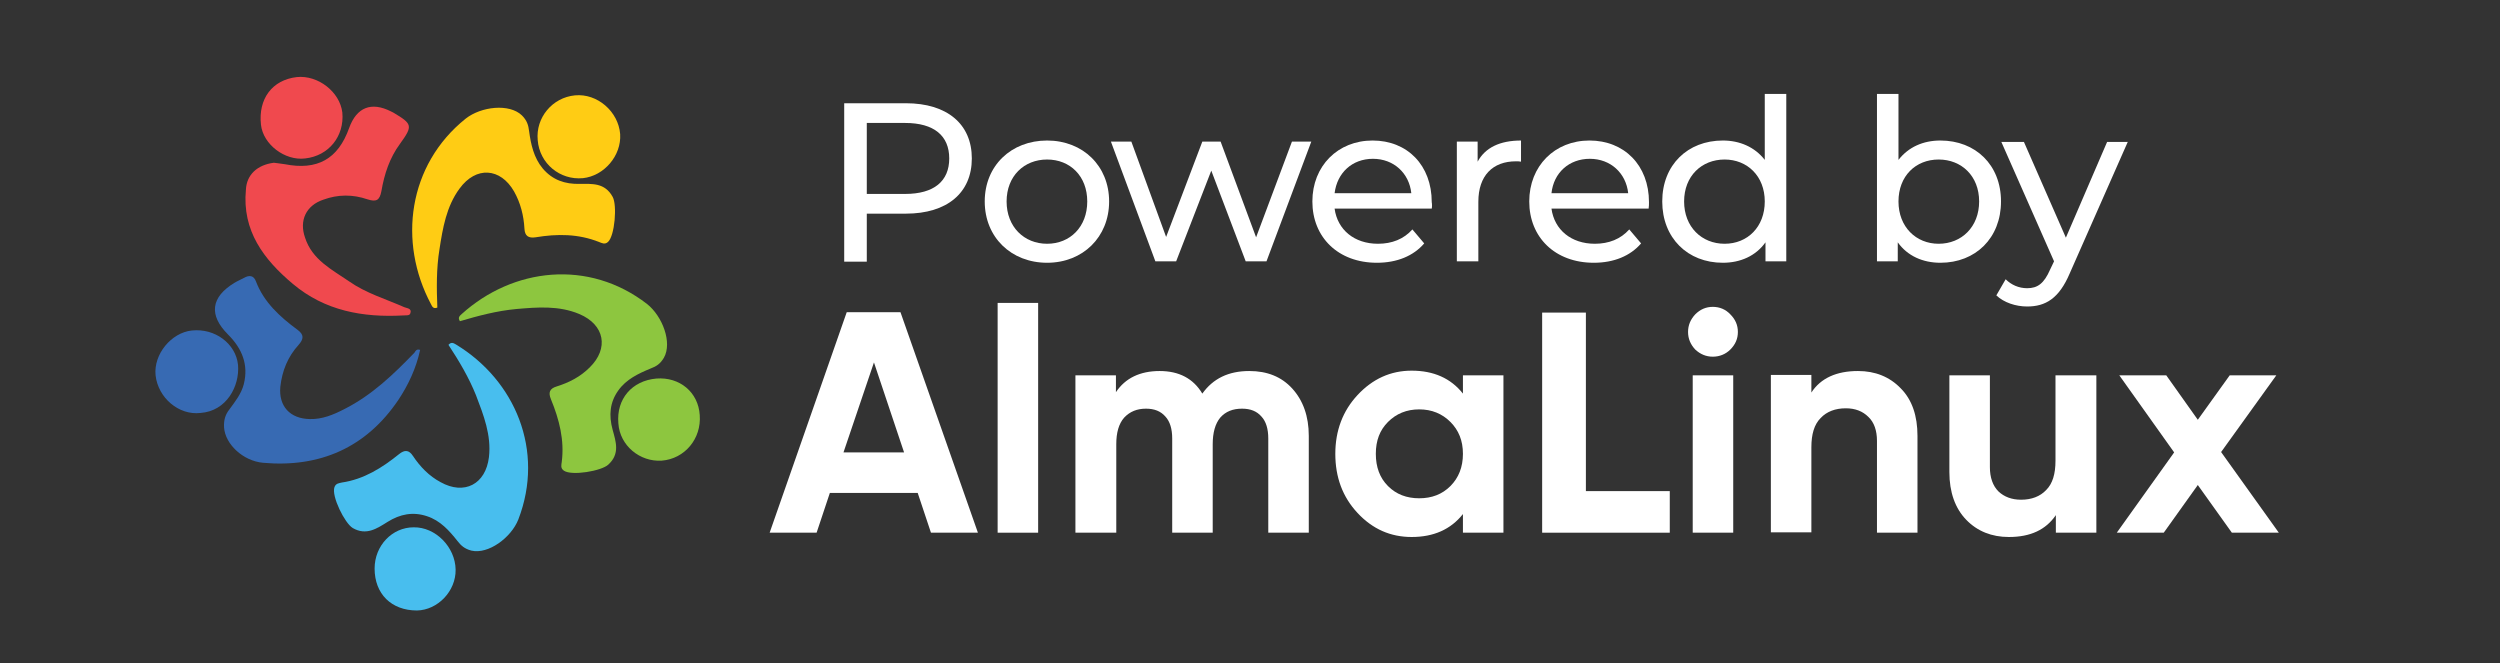 <?xml version="1.0" encoding="utf-8"?>
<!-- Generator: Adobe Illustrator 22.1.0, SVG Export Plug-In . SVG Version: 6.00 Build 0)  -->
<svg version="1.1" id="Layer_1" xmlns="http://www.w3.org/2000/svg" xmlns:xlink="http://www.w3.org/1999/xlink" x="0px" y="0px"
	 viewBox="0 0 697.4 185" style="enable-background:new 0 0 697.4 185;" xml:space="preserve">
<rect x="0" y="0" width="697.4" height="185" fill="#333333" stroke="none"/>
<style type="text/css">
	.st0{fill:#8DC63F;}
	.st1{fill:#48BEEE;}
	.st2{fill:#FFCC14;}
	.st3{fill:#376AB3;}
	.st4{fill:#F0494E;}
	.st5{fill:#FFFFFF;}
</style>
<g>
	<g>
		<g>
			<path class="st0" d="M183.1,105.6c6.5-0.5,11.7,3.8,12.1,10.2c0.5,6.6-4.2,12.2-10.6,12.7c-6.1,0.4-11.7-4.2-12.1-10.4
				C171.9,111.3,176.3,106.2,183.1,105.6"/>
		</g>
		<g>
			<path class="st1" d="M104.5,158.6c0-6.4,4.9-11.5,10.9-11.5c6.1-0.1,11.6,5.5,11.7,11.8c0.1,6-5,11.3-10.8,11.4
				C109.2,170.3,104.5,165.7,104.5,158.6"/>
		</g>
		<g>
			<path class="st2" d="M122,85.8c-1,0.4-1.4-0.1-1.8-1c-9.2-17.3-6.4-38.8,9.7-51.7c4.3-3.4,12.2-4.3,15.7-0.9
				c1.4,1.4,1.8,2.7,2,4.4c0.5,3.7,1.3,7.4,3.8,10.4c2.7,3.2,6.2,4.4,10.3,4.3c3.4,0,7-0.4,9.2,3.6c1.3,2.3,0.6,10.9-1.3,12.6
				c-0.9,0.8-1.7,0.3-2.5,0c-5.8-2.3-11.7-2.3-17.7-1.3c-2,0.3-3-0.4-3.1-2.4c-0.2-3.7-1.1-7.2-2.9-10.4c-3.8-6.6-10.6-7.1-15.2-0.8
				c-3.7,5-4.7,11.1-5.6,16.9C121.7,75,121.8,80.5,122,85.8C121.9,85.9,122,85.8,122,85.8"/>
		</g>
		<g>
			<path class="st0" d="M128.3,89.6c-0.6-0.9-0.2-1.4,0.5-2c14.3-12.9,35.4-15.4,51.7-2.8c4.3,3.4,7.1,10.8,4.7,15
				c-1,1.7-2.1,2.4-3.7,3c-3.4,1.4-6.8,3-9,6.1c-2.4,3.3-2.7,7-1.6,11c0.9,3.3,2.1,6.7-1.2,9.7c-1.9,1.8-10.2,3.2-12.4,1.7
				c-1-0.7-0.7-1.6-0.6-2.4c0.8-6.1-0.7-11.9-3-17.5c-0.8-1.9-0.4-3,1.6-3.6c3.5-1.1,6.6-2.7,9.2-5.3c5.4-5.3,4.2-11.9-2.9-14.9
				c-5.7-2.4-11.7-1.9-17.5-1.4C138.6,86.7,133.4,88.1,128.3,89.6C128.3,89.5,128.3,89.6,128.3,89.6"/>
		</g>
		<g>
			<path class="st1" d="M125.1,96.2c0.7-0.8,1.3-0.6,2.1-0.1c16.5,10,24.8,29.6,17.4,48.8c-2,5.1-8.4,9.8-13.1,8.7
				c-1.9-0.5-2.9-1.4-3.9-2.7c-2.3-2.9-4.8-5.7-8.5-6.9c-3.9-1.3-7.5-0.6-11,1.6c-2.9,1.8-5.9,3.9-9.7,1.7c-2.2-1.3-6-8.9-5.1-11.4
				c0.4-1.1,1.3-1.1,2.1-1.3c6.1-0.9,11.2-4.1,15.9-7.9c1.6-1.3,2.8-1.2,3.9,0.5c2,3,4.5,5.6,7.7,7.3c6.6,3.7,12.6,0.6,13.5-7
				c0.7-6.1-1.5-11.7-3.6-17.2C130.8,105.3,128,100.6,125.1,96.2C125.1,96.1,125.1,96.2,125.1,96.2"/>
		</g>
		<g>
			<path class="st3" d="M117.2,97.6c-1.1,5.1-3.3,9.8-6.1,14c-9,13.3-21.9,18.9-37.7,17.5c-5.6-0.5-10.6-5.2-10.9-9.9
				c-0.1-1.9,0.3-3.5,1.5-5c1.6-2.2,3.3-4.3,4-7c1.4-5.5-0.5-10-4.4-13.9c-5.4-5.4-4.8-10.4,1.8-14.4c0.8-0.5,1.8-0.9,2.7-1.4
				c1.4-0.8,2.7-0.7,3.3,1c2.2,5.8,6.7,9.9,11.6,13.5c1.9,1.4,1.7,2.6,0.3,4.2c-3,3.3-4.6,7.2-5.1,11.7c-0.5,5.4,2.7,8.9,8.2,9
				c3.5,0.1,6.6-1.2,9.7-2.8c7.7-3.9,13.7-9.7,19.5-15.7C116,97.8,116.2,97.3,117.2,97.6"/>
		</g>
		<g>
			<path class="st4" d="M76.4,45.4c0.6,0.1,1.8,0.2,3,0.4c9.1,1.8,14.9-1.4,18-10.1c2.1-5.8,6.2-7.4,11.7-4.6
				c0.2,0.1,0.4,0.2,0.6,0.3c5.4,3.2,5.5,3.7,1.9,8.7c-2.9,3.9-4.4,8.5-5.2,13.2c-0.5,2.6-1.4,3.1-3.9,2.3
				c-4.1-1.4-8.2-1.4-12.3,0.1c-4.8,1.6-6.8,5.8-5.1,10.6c2,6.2,7.5,8.9,12.3,12.2c4.7,3.3,10.2,4.9,15.4,7.2
				c0.7,0.3,2.1,0.3,1.7,1.6c-0.2,0.9-1.3,0.6-2.1,0.7c-11.2,0.6-21.8-1.3-30.7-8.8c-8.1-6.8-14.2-14.8-13.1-26.3
				C68.8,48.8,71.7,46,76.4,45.4"/>
		</g>
		<g>
			<path class="st3" d="M55.9,115.2c-6,0.7-11.8-4.2-12.5-10.5c-0.6-5.9,4.4-11.9,10.1-12.5c6.5-0.7,12.3,3.7,12.9,9.6
				C66.9,107.7,63.2,114.7,55.9,115.2"/>
		</g>
		<g>
			<path class="st2" d="M160.4,26.6c6.2-0.6,12.1,4.5,12.6,10.8c0.4,6-4.5,11.7-10.4,12.3c-6.4,0.6-12.1-4.1-12.6-10.6
				C149.4,32.8,154.1,27.2,160.4,26.6"/>
		</g>
		<g>
			<path class="st4" d="M95.5,31.4c0.6,6.6-3.8,12.1-10.4,12.8c-5.6,0.7-11.7-3.9-12.3-9.4c-0.8-7.2,3.1-12.5,10-13.3
				C88.7,20.9,94.8,25.6,95.5,31.4"/>
		</g>
	</g>
	<g>
		<g>
			<path class="st5" d="M259.7,148.6l-3.7-11.1h-24.5l-3.7,11.1h-13.1l21.5-61.5h15l21.6,61.5H259.7z M235.3,126.2h16.9l-8.4-25.1
				L235.3,126.2z"/>
		</g>
		<g>
			<rect x="278.3" y="84.5" class="st5" width="11.3" height="64.1"/>
		</g>
		<g>
			<path class="st5" d="M348.5,103.5c5,0,9,1.6,12,4.9c3,3.3,4.6,7.7,4.6,13.2v27h-11.3v-26.3c0-2.6-0.6-4.7-1.9-6.1
				c-1.3-1.5-3.1-2.2-5.4-2.2c-2.6,0-4.6,0.8-6.1,2.5c-1.4,1.7-2.1,4.2-2.1,7.4v24.7h-11.3v-26.3c0-2.6-0.6-4.7-1.9-6.1
				c-1.3-1.5-3.1-2.2-5.4-2.2c-2.5,0-4.5,0.8-6.1,2.5c-1.5,1.7-2.2,4.2-2.2,7.4v24.7H300v-43.9h11.3v4.7c2.6-3.9,6.7-5.9,12.2-5.9
				c5.4,0,9.4,2.1,11.9,6.3C338.4,105.6,342.7,103.5,348.5,103.5"/>
		</g>
		<g>
			<path class="st5" d="M408.1,104.7h11.3v43.9h-11.3v-5.2c-3.4,4.3-8.2,6.4-14.3,6.4c-5.9,0-10.9-2.2-15.1-6.7
				c-4.2-4.5-6.2-10-6.2-16.5s2.1-12,6.2-16.4c4.2-4.5,9.2-6.8,15.1-6.8c6.1,0,10.9,2.1,14.3,6.4V104.7z M387.2,135.6
				c2.3,2.3,5.2,3.4,8.7,3.4c3.5,0,6.4-1.1,8.7-3.4c2.3-2.3,3.5-5.3,3.5-9s-1.2-6.6-3.5-8.9c-2.3-2.3-5.2-3.5-8.7-3.5
				c-3.5,0-6.4,1.2-8.7,3.5c-2.3,2.3-3.4,5.2-3.4,8.9S384.9,133.3,387.2,135.6"/>
		</g>
		<g>
			<polygon class="st5" points="442.4,137 465.8,137 465.8,148.6 430.2,148.6 430.2,87.2 442.4,87.2 			"/>
		</g>
		<g>
			<path class="st5" d="M477.8,99.5c-1.9,0-3.5-0.7-4.9-2c-1.3-1.4-2-3-2-4.9c0-1.9,0.7-3.5,2-4.9c1.4-1.4,3-2.1,4.9-2.1
				c1.9,0,3.6,0.7,4.9,2.1c1.4,1.4,2.1,3,2.1,4.9c0,1.9-0.7,3.5-2.1,4.9C481.4,98.8,479.7,99.5,477.8,99.5 M472.2,104.7h11.3v43.9
				h-11.3V104.7z"/>
		</g>
		<g>
			<path class="st5" d="M518.3,103.5c4.8,0,8.8,1.6,11.9,4.8c3.2,3.2,4.7,7.7,4.7,13.3v27h-11.3v-25.6c0-2.9-0.8-5.2-2.4-6.7
				c-1.6-1.6-3.7-2.4-6.3-2.4c-2.9,0-5.3,0.9-7,2.7c-1.8,1.8-2.6,4.5-2.6,8.2v23.7h-11.3v-43.9h11.3v4.9
				C507.9,105.5,512.3,103.5,518.3,103.5"/>
		</g>
		<g>
			<path class="st5" d="M573.5,104.7h11.3v43.9h-11.3v-4.9c-2.8,4.1-7.1,6.1-13.1,6.1c-4.8,0-8.8-1.6-11.9-4.8
				c-3.1-3.2-4.7-7.7-4.7-13.3v-27h11.3v25.6c0,2.9,0.8,5.2,2.4,6.8c1.6,1.5,3.7,2.3,6.3,2.3c2.9,0,5.3-0.9,7-2.7
				c1.8-1.8,2.6-4.5,2.6-8.2V104.7z"/>
		</g>
		<g>
			<polygon class="st5" points="635.7,148.6 622.6,148.6 613.1,135.3 603.6,148.6 590.5,148.6 606.5,126.2 591.2,104.7 604.3,104.7 
				613.1,117.1 622,104.7 635,104.7 619.6,126.1 			"/>
		</g>
	</g>
	<g>
		<path class="st5" d="M271.1,44.2c0,9.6-6.9,15.4-18.4,15.4h-10.9v13.4h-6.3V28.8h17.2C264.2,28.8,271.1,34.6,271.1,44.2z
			 M264.8,44.2c0-6.3-4.2-9.9-12.3-9.9h-10.7v19.8h10.7C260.6,54.1,264.8,50.5,264.8,44.2z"/>
		<path class="st5" d="M274.7,56.2c0-10,7.4-17,17.4-17s17.3,7.1,17.3,17s-7.3,17.1-17.3,17.1S274.7,66.2,274.7,56.2z M303.3,56.2
			c0-7.1-4.8-11.7-11.2-11.7s-11.3,4.6-11.3,11.7c0,7.1,4.9,11.8,11.3,11.8S303.3,63.3,303.3,56.2z"/>
		<path class="st5" d="M365.8,39.5l-12.5,33.4h-5.8l-9.6-25.3l-9.8,25.3h-5.8l-12.4-33.4h5.7l9.7,26.6l10.1-26.6h5.1l9.9,26.7
			l10-26.7H365.8z"/>
		<path class="st5" d="M399.4,58.2h-27.1c0.8,5.9,5.5,9.8,12.1,9.8c3.9,0,7.2-1.3,9.6-4l3.3,3.9c-3,3.5-7.6,5.4-13.2,5.4
			c-10.8,0-18-7.1-18-17.1c0-9.9,7.1-17,16.8-17s16.5,6.9,16.5,17.2C399.5,56.9,399.5,57.7,399.4,58.2z M372.3,53.9h21.4
			c-0.6-5.6-4.9-9.6-10.7-9.6C377.2,44.3,373,48.2,372.3,53.9z"/>
		<path class="st5" d="M424.3,39.2v5.9c-0.5-0.1-0.9-0.1-1.4-0.1c-6.5,0-10.5,4-10.5,11.3v16.6h-6V39.5h5.8v5.6
			C414.3,41.2,418.4,39.2,424.3,39.2z"/>
		<path class="st5" d="M459.9,58.2h-27.1c0.8,5.9,5.5,9.8,12.1,9.8c3.9,0,7.2-1.3,9.6-4l3.3,3.9c-3,3.5-7.6,5.4-13.2,5.4
			c-10.8,0-18-7.1-18-17.1c0-9.9,7.1-17,16.8-17S460,46.1,460,56.4C460,56.9,460,57.7,459.9,58.2z M432.8,53.9h21.4
			c-0.6-5.6-4.9-9.6-10.7-9.6C437.7,44.3,433.4,48.2,432.8,53.9z"/>
		<path class="st5" d="M498.3,26.2v46.7h-5.8v-5.3c-2.7,3.8-7,5.7-11.9,5.7c-9.8,0-16.9-6.9-16.9-17.1s7.1-17,16.9-17
			c4.7,0,8.9,1.8,11.7,5.4V26.2H498.3z M492.3,56.2c0-7.1-4.9-11.7-11.2-11.7c-6.4,0-11.3,4.6-11.3,11.7c0,7.1,4.9,11.8,11.3,11.8
			C487.5,68,492.3,63.3,492.3,56.2z"/>
		<path class="st5" d="M558.2,56.2c0,10.2-7.1,17.1-16.9,17.1c-4.9,0-9.2-1.9-11.9-5.7v5.3h-5.8V26.2h6v18.4
			c2.8-3.6,6.9-5.4,11.7-5.4C551.1,39.2,558.2,46,558.2,56.2z M552.1,56.2c0-7.1-4.9-11.7-11.3-11.7c-6.4,0-11.2,4.6-11.2,11.7
			c0,7.1,4.9,11.8,11.2,11.8C547.2,68,552.1,63.3,552.1,56.2z"/>
		<path class="st5" d="M593.6,39.5l-16.2,36.7c-3,7.1-6.8,9.3-11.9,9.3c-3.2,0-6.5-1.1-8.6-3.1l2.6-4.5c1.6,1.6,3.7,2.5,6,2.5
			c2.9,0,4.7-1.3,6.4-5.2l1.1-2.3l-14.7-33.3h6.3l11.7,26.7l11.5-26.7H593.6z"/>
	</g>
</g>
</svg>
